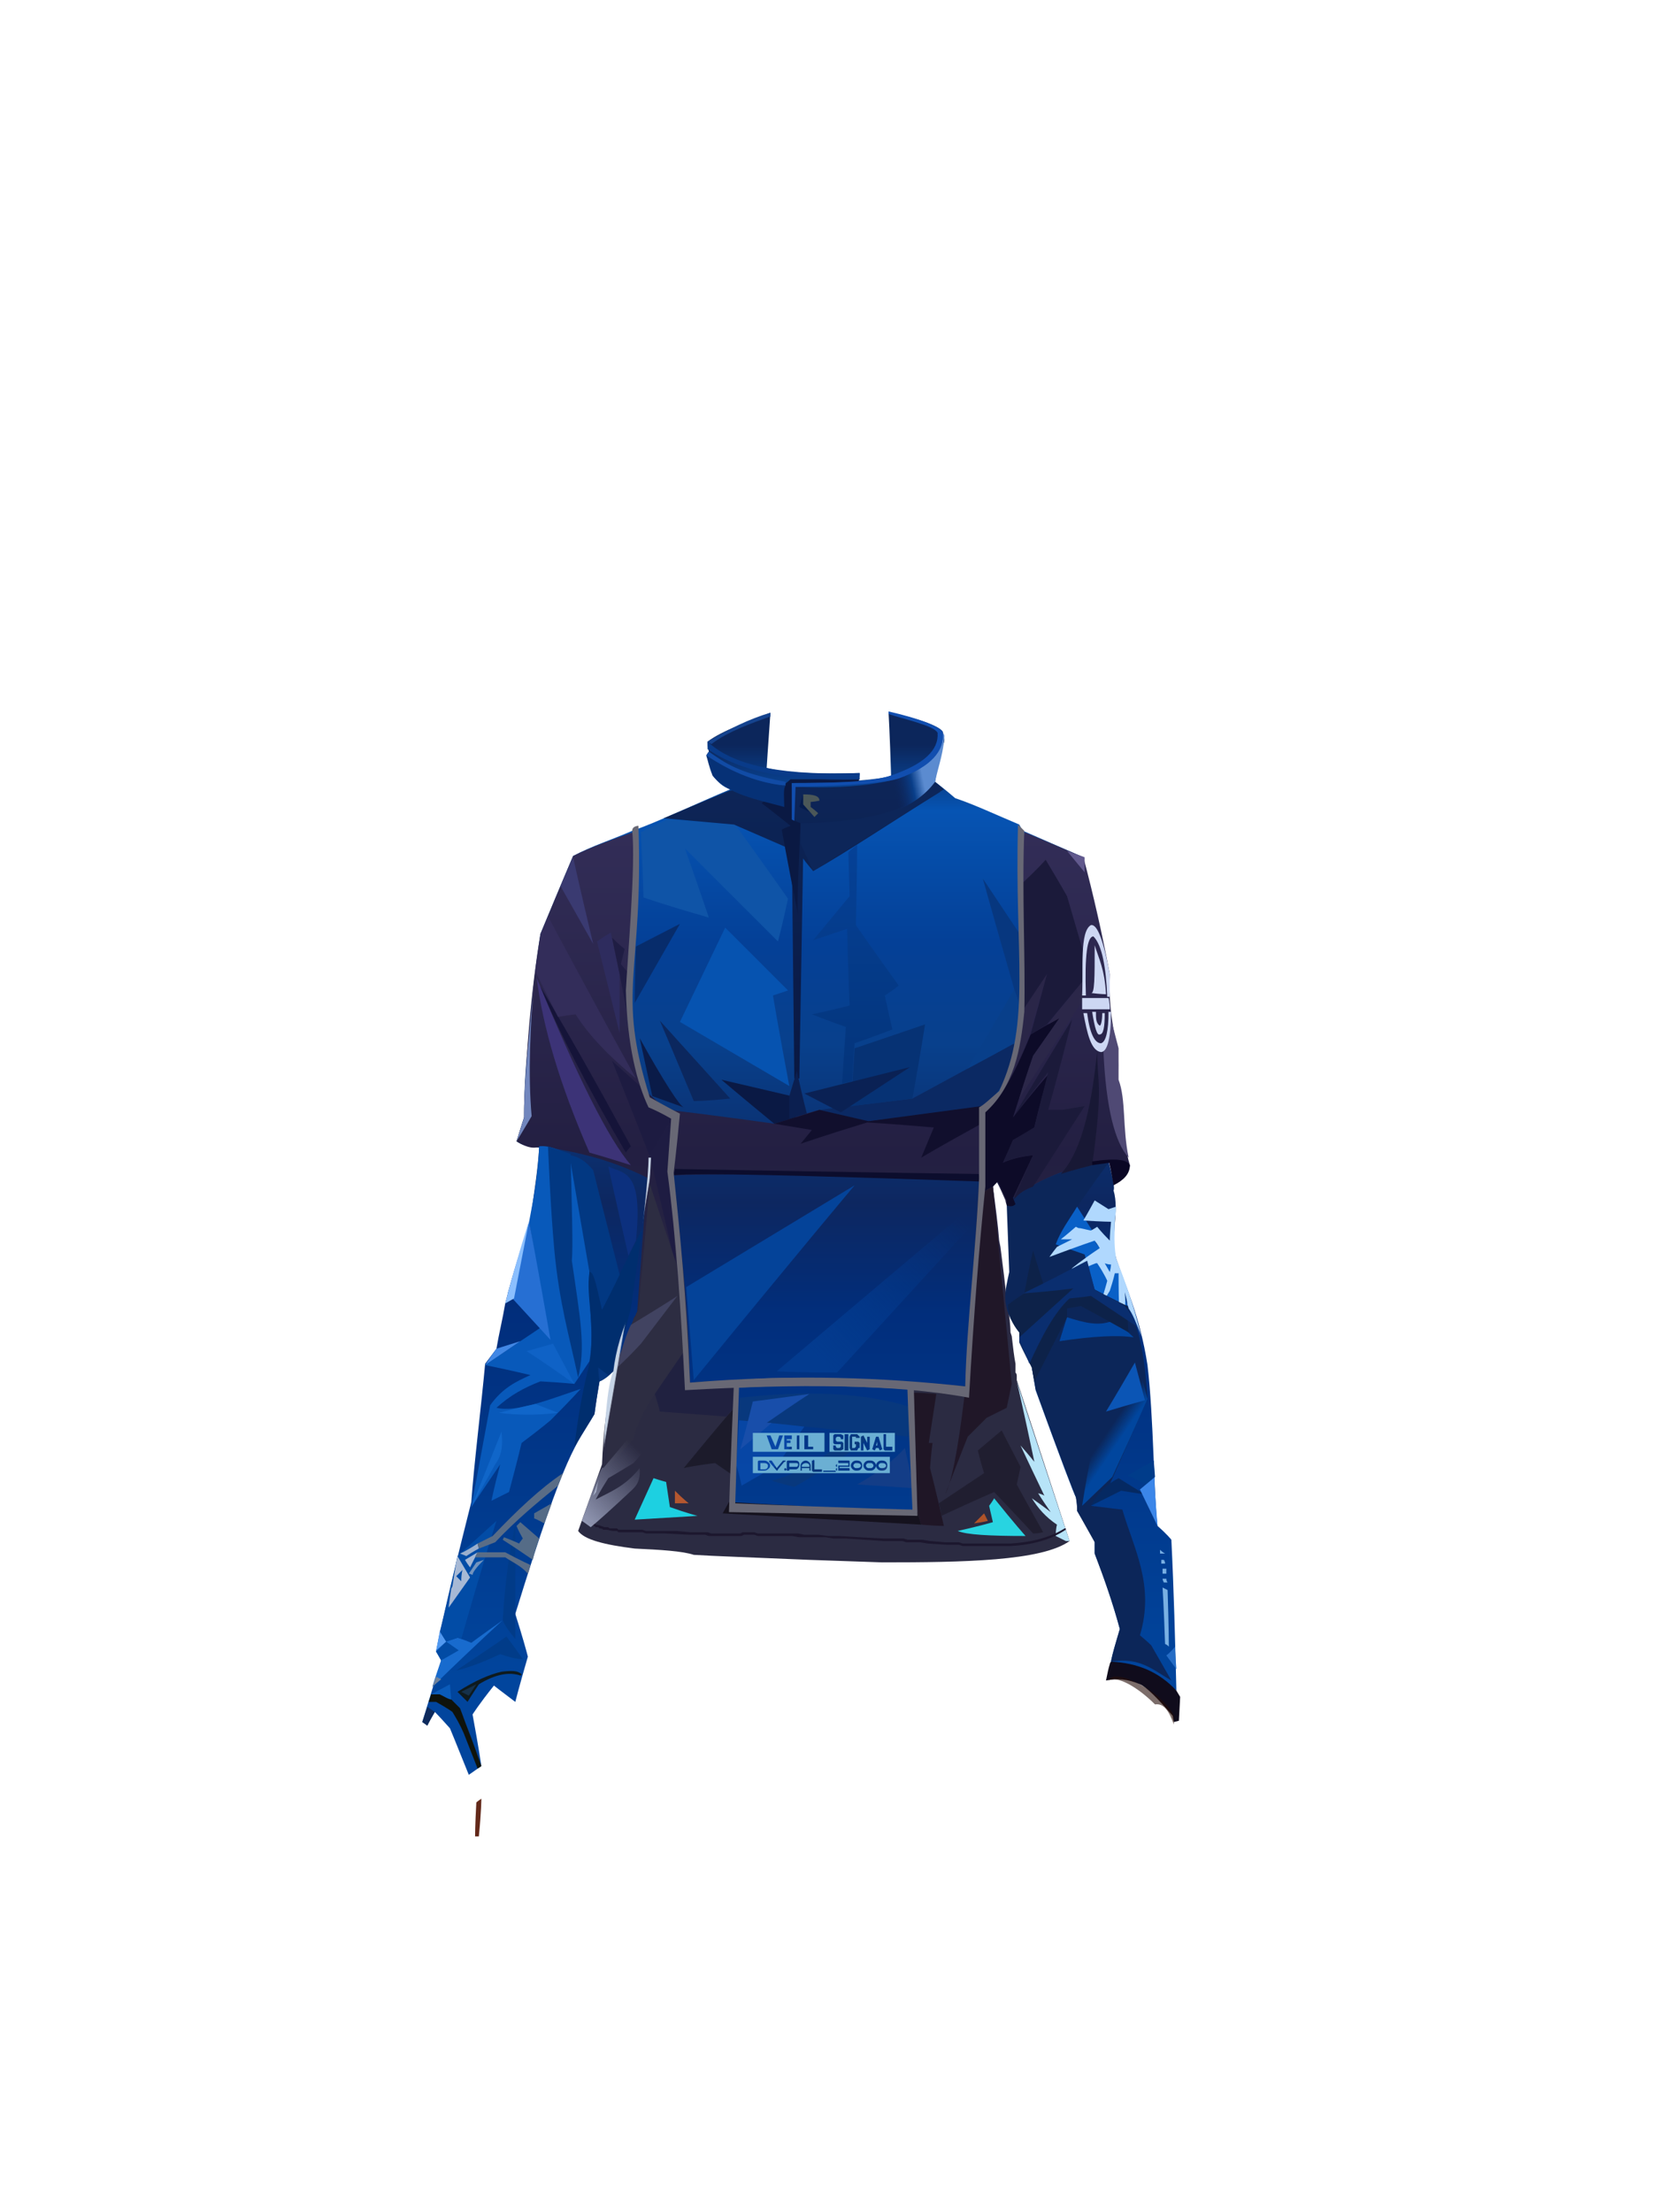 <?xml version="1.0" encoding="UTF-8"?><svg width="1320px" height="1760px" viewBox="0 0 1320 1760" version="1.1" xmlns="http://www.w3.org/2000/svg" xmlns:xlink="http://www.w3.org/1999/xlink"><defs><linearGradient x1="50%" y1="3%" x2="50%" y2="91%" id="id-44167"><stop stop-color="#0C265B" offset="0%"></stop><stop stop-color="#0654B3" offset="7%"></stop><stop stop-color="#044097" offset="21%"></stop><stop stop-color="#08408C" offset="32%"></stop><stop stop-color="#0D2760" offset="49%"></stop><stop stop-color="#012E7C" offset="61%"></stop><stop stop-color="#01459D" offset="100%"></stop></linearGradient><linearGradient x1="50%" y1="0%" x2="50%" y2="73%" id="id-44168"><stop stop-color="#322D57" offset="0%"></stop><stop stop-color="#231F42" offset="61%"></stop><stop stop-color="#2B2B42" offset="100%"></stop></linearGradient><linearGradient x1="103%" y1="14%" x2="15%" y2="83%" id="id-44169"><stop stop-color="#033B8F" offset="0%" stop-opacity="0"></stop><stop stop-color="#033B8F" offset="100%"></stop></linearGradient><linearGradient x1="50%" y1="0%" x2="50%" y2="100%" id="id-44170"><stop stop-color="#054197" offset="0%"></stop><stop stop-color="#04347A" offset="100%"></stop></linearGradient><linearGradient x1="50%" y1="0%" x2="50%" y2="100%" id="id-44171"><stop stop-color="#0D2659" offset="0%"></stop><stop stop-color="#0A1842" offset="100%"></stop></linearGradient><linearGradient x1="46%" y1="51%" x2="53%" y2="63%" id="id-44172"><stop stop-color="#01449A" offset="0%" stop-opacity="0"></stop><stop stop-color="#01469E" offset="100%"></stop></linearGradient><linearGradient x1="63%" y1="52%" x2="16%" y2="65%" id="id-44173"><stop stop-color="#5B8BD0" offset="0%"></stop><stop stop-color="#093E89" offset="39%"></stop><stop stop-color="#0D2761" offset="100%" stop-opacity="0"></stop></linearGradient><linearGradient x1="51%" y1="54%" x2="50%" y2="53%" id="id-44174"><stop stop-color="#E4EBF4" offset="0%" stop-opacity="0"></stop><stop stop-color="#C5D3E5" offset="100%"></stop></linearGradient><linearGradient x1="66%" y1="41%" x2="21%" y2="119%" id="id-44175"><stop stop-color="#9399B7" offset="0%" stop-opacity="0"></stop><stop stop-color="#A2A9C4" offset="100%"></stop></linearGradient></defs><g transform=" translate(336,564)" id="id-44176"><path d=" M 84,754 C 77,778 74,790 74,790 C 62,781 57,777 57,777 C 45,792 40,800 40,800 C 45,827 47,841 47,841 C 40,846 37,848 37,848 C 27,823 22,811 22,811 C 14,802 10,798 10,798 C 6,805 4,808 4,808 C 1,807 0,806 0,806 C 10,773 15,757 15,757 C 13,752 11,750 11,750 C 19,710 29,671 39,631 C 41,602 47,554 50,521 C 56,513 59,509 59,509 C 61,497 64,485 66,473 C 72,449 79,428 86,406 C 89,385 92,366 93,349 C 85,349 79,347 75,344 C 79,331 81,325 81,325 C 81,306 82,287 84,268 C 88,218 91,199 94,179 C 111,138 120,117 120,117 C 135,109 151,104 167,97 C 185,91 221,74 245,64 C 239,62 235,58 231,53 C 228,46 227,40 226,37 C 227,35 228,34 228,34 C 227,30 227,28 227,26 C 239,17 260,10 277,3 C 275,32 274,46 274,47 C 289,51 313,52 348,51 C 348,55 347,57 347,57 C 359,56 368,55 373,53 C 372,20 371,3 371,3 C 384,5 410,12 414,18 C 415,21 416,24 415,27 C 412,35 410,45 408,58 C 412,61 417,65 424,71 C 439,76 456,84 475,92 C 477,96 478,97 478,97 C 510,111 526,118 526,118 C 540,280 546,360 546,360 C 550,375 551,382 550,383 C 555,400 547,419 552,437 C 559,458 571,483 577,522 C 582,564 582,626 585,650 C 593,657 596,661 596,661 C 598,701 599,741 600,781 C 581,766 564,760 547,764 C 548,754 552,743 555,732 C 549,710 542,690 535,672 C 535,666 535,662 535,662 C 526,646 521,638 521,638 C 521,635 521,631 520,627 C 519,626 508,597 488,542 L 485,524 C 480,512 477,503 475,496 C 465,483 464,470 472,446 C 471,429 470,413 469,395 L 465,391 L 457,376 L 454,380 C 472,556 485,646 494,651 C 258,645 140,641 140,641 C 148,564 153,526 153,526 C 149,529 146,532 141,535 C 138,552 137,561 137,561 C 122,587 115,587 74,720 C 80,739 83,750 84,754 Z" fill="url(#id-44167)" id="id-44177"></path><path d=" M 479,98 C 510,111 526,118 526,118 C 534,148 541,179 547,211 C 546,229 548,248 553,270 C 554,281 554,287 553,295 C 560,318 556,340 563,363 C 562,370 556,374 550,378 C 548,366 546,360 546,360 C 519,363 494,372 470,389 C 471,392 471,394 471,394 C 469,395 467,396 465,395 C 464,392 464,391 464,391 C 460,382 458,377 457,376 L 457,376 C 457,376 457,376 457,376 L 457,376 L 457,376 C 455,379 454,380 454,380 C 456,395 458,410 459,423 L 460,428 C 462,444 464,459 465,471 L 466,475 C 467,483 468,490 468,496 L 469,499 C 470,508 471,516 472,521 L 472,523 C 472,524 472,526 472,527 L 472,528 C 473,529 473,530 473,531 L 473,532 C 473,533 473,534 473,534 C 501,619 515,662 515,662 C 493,678 430,679 366,679 L 308,677 C 262,675 231,674 216,673 C 207,670 190,669 169,668 C 145,665 129,661 124,654 L 143,601 C 144,576 147,551 152,527 C 160,507 165,494 168,486 L 168,485 C 169,484 169,483 170,482 L 170,481 C 171,480 171,479 171,479 L 179,373 C 149,358 121,352 94,348 C 87,351 80,347 75,344 L 81,325 C 81,323 81,322 81,320 L 81,316 C 83,272 86,228 94,179 C 111,138 120,117 120,117 C 134,110 151,104 168,98 C 171,181 149,241 180,317 C 246,325 280,330 280,330 C 304,322 316,319 316,319 C 336,324 348,327 352,328 L 352,328 C 353,328 353,328 353,328 L 353,328 C 353,328 354,328 354,328 C 415,321 446,317 446,317 C 466,305 473,275 477,245 L 478,243 C 478,242 478,241 478,240 L 479,238 L 479,238 L 478,236 L 478,236 L 478,233 C 478,231 478,230 478,228 L 478,225 L 478,225 L 478,219 C 477,171 476,125 479,98 Z M 250,539 C 248,604 247,636 247,636 C 343,639 392,640 392,640 L 388,539 C 301,533 255,533 250,539 Z M 399,374 C 328,371 259,369 200,371 C 200,378 201,385 202,392 L 202,395 C 203,400 203,405 204,409 L 204,414 L 204,414 L 205,417 C 205,418 205,418 205,419 L 205,422 C 209,457 212,493 213,536 C 291,530 363,532 432,539 C 434,491 440,433 443,376 L 443,376 L 438,375 C 437,375 436,375 435,375 L 427,375 L 427,375 L 422,375 L 422,375 L 417,374 C 416,374 415,374 414,374 L 409,374 C 407,374 405,374 404,374 Z" fill="url(#id-44168)" id="id-44178"></path><g transform=" translate(0,1)" id="id-44179"><path d=" M 10,797 L 4,793 L 0,805 L 4,808 C 8,800 10,797 10,797 Z" fill="#0E2A5C" id="id-44180"></path><path d=" M 5,789 C 9,789 11,789 11,789 C 20,794 24,797 24,797 C 27,802 30,807 33,814 L 44,842 C 46,841 47,840 47,840 C 40,820 36,810 36,810 C 34,805 32,799 30,794 C 25,789 23,787 23,787 C 19,786 17,784 14,783 L 7,783 C 6,787 5,789 5,789 Z" fill="#0F130C" id="id-44181"></path><path d=" M 8,777 C 45,741 64,724 64,724 C 47,736 39,742 39,742 C 32,739 28,738 28,738 C 22,740 19,741 19,741 L 14,733 L 11,749 L 15,756 C 10,770 8,777 8,777 Z" fill="#186BCE" id="id-44182"></path><path d=" M 15,771 C 10,775 8,777 8,777 L 11,769 L 15,771 Z" fill="#70829B" id="id-44183"></path><path d=" M 15,756 L 29,748 L 19,741 L 11,749 C 14,754 15,756 15,756 Z" fill="#024BA4" id="id-44184"></path><polygon points="19 741 14 733 11 748" fill="#5299F0" id="id-44185"></polygon><path d=" M 36,789 C 31,784 28,781 28,781 C 42,772 54,767 63,765 C 71,764 76,764 79,767 C 79,768 78,768 78,768 C 69,765 58,767 45,775 C 39,784 36,789 36,789 Z" fill="#0E1A1E" id="id-44186"></path><path d=" M 23,787 L 22,775 L 7,783 L 14,783 C 18,785 21,787 23,787 Z" fill="#0A5BBA" id="id-44187"></path><path d=" M 27,764 C 54,746 67,737 67,737 C 76,749 80,755 80,755 C 74,755 68,753 62,751 C 47,758 36,762 27,764 Z" fill="#013C89" id="id-44188"></path><path d=" M 64,724 C 66,691 70,665 74,648 L 74,739 C 70,734 66,729 64,724 Z" fill="#013B88" id="id-44189"></path><path d=" M 31,739 C 49,676 59,645 59,645 L 28,673 C 24,693 19,713 14,733 L 19,741 L 28,738 C 30,738 31,739 31,739 Z" fill="#024CA6" id="id-44190"></path><path d=" M 28,673 L 38,690 L 21,714 C 21,712 22,707 23,699 L 24,697 C 25,691 26,683 28,673 L 28,673 Z M 32,684 C 29,687 27,689 27,689 L 27,689 L 27,689 L 31,693 C 31,687 32,684 32,684 Z" fill="#A7B9D5" id="id-44178"></path><path d=" M 40,688 C 38,687 37,687 37,687 C 41,681 43,678 43,678 L 49,676 C 43,682 40,686 40,688 Z" fill="#7293BE" id="id-44192"></path><path d=" M 38,682 C 35,678 34,676 34,676 L 44,670 C 40,678 38,682 38,682 Z" fill="#A4B6D4" id="id-44193"></path><path d=" M 30,671 C 33,672 35,673 35,673 C 41,669 45,667 45,667 L 44,663 C 35,669 30,671 30,671 Z" fill="#9BAFCD" id="id-44194"></path><path d=" M 44,663 C 52,659 56,657 56,657 C 75,637 94,619 112,607 C 109,614 108,617 108,617 C 92,630 75,644 58,662 L 45,667 C 44,664 44,663 44,663 Z" fill="#5A6D86" id="id-44195"></path><path d=" M 44,670 C 59,670 66,670 66,670 C 79,677 86,680 86,680 C 85,685 84,687 84,687 C 79,681 72,678 66,674 L 42,674 C 43,671 44,670 44,670 Z" fill="#5A6D87" id="id-44196"></path><path d=" M 88,676 C 72,665 64,660 64,660 C 65,658 65,658 65,658 C 73,661 77,663 77,663 C 79,660 80,659 80,659 C 76,652 75,649 75,649 C 77,647 78,646 78,646 L 93,659 C 89,670 88,676 88,676 Z" fill="#556C87" id="id-44197"></path><path d=" M 97,647 C 92,644 89,643 89,643 C 89,640 89,639 89,639 L 103,631 C 99,642 97,647 97,647 Z" fill="#546B87" id="id-44198"></path><path d=" M 55,629 C 65,624 69,622 69,622 C 76,596 79,583 79,583 C 95,571 102,565 102,565 C 118,549 126,540 126,540 C 102,548 75,559 59,555 C 70,545 81,539 94,534 C 112,535 121,536 121,536 C 129,524 133,518 133,518 C 137,495 132,474 133,449 C 132,419 130,389 125,360 C 112,350 101,346 93,347 C 92,369 89,386 85,407 L 99,488 C 66,510 50,521 50,521 C 74,526 86,529 86,529 C 75,534 64,539 54,553 C 44,607 39,634 39,634 L 62,600 C 57,619 55,629 55,629 Z" fill="#0859BA" id="id-44199"></path><path d=" M 102,501 C 91,438 85,407 85,407 C 80,424 74,443 68,464 L 102,501 Z" fill="#266FD3" id="id-44200"></path><path d=" M 66,472 L 73,468 L 85,406 C 75,438 69,460 66,472 Z" fill="#8BBFFE" id="id-44201"></path><path d=" M 59,508 L 78,502 L 50,521 C 56,512 59,508 59,508 Z" fill="#4187E5" id="id-44202"></path><path d=" M 83,510 L 104,504 L 121,536 C 96,518 83,510 83,510 Z" fill="#0F62C6" id="id-44203"></path><path d=" M 61,559 C 80,554 90,552 90,552 L 108,559 C 92,561 76,561 61,559 Z" fill="#1066CA" id="id-44204"></path><path d=" M 63,574 C 47,614 39,634 39,634 L 58,600 C 64,592 64,583 63,574 Z" fill="#1066C9" id="id-44205"></path><path d=" M 100,347 C 112,351 118,353 118,353 C 119,398 120,426 119,438 C 126,486 130,507 124,531 C 117,498 109,472 105,429 C 102,395 101,367 100,347 Z" fill="#023882" id="id-44206"></path><path d=" M 133,447 C 135,439 143,477 143,477 C 164,434 175,413 175,413 L 166,476 L 153,525 C 149,529 146,532 141,534 C 138,552 137,560 137,560 L 121,586 C 124,561 128,539 133,520 C 138,488 130,467 133,447 Z" fill="#002E6E" id="id-44207"></path><path d=" M 141,534 C 140,527 140,523 140,523 L 148,529 C 146,531 144,533 141,534 Z" fill="#06377F" id="id-44208"></path><path d=" M 157,449 C 143,394 136,366 136,366 C 131,360 125,355 117,354 L 133,447 C 137,446 140,465 143,477 C 153,458 157,449 157,449 Z" fill="#023882" id="id-44209"></path><path d=" M 164,434 C 153,386 148,363 148,363 C 160,369 176,365 170,422 C 166,430 164,434 164,434 Z" fill="#0C307E" id="id-44210"></path><path d=" M 216,533 C 301,429 344,378 344,378 L 210,459 C 214,508 216,533 216,533 Z" fill="#044399" id="id-44211"></path><path d=" M 282,526 C 380,443 430,401 430,401 C 435,406 438,409 438,409 L 330,527 C 298,527 282,526 282,526 Z" fill="url(#id-44169)" id="id-44212"></path><path d=" M 228,165 C 193,155 176,149 176,149 C 175,115 174,97 174,97 C 188,90 195,87 195,87 C 231,89 249,91 249,91 C 277,130 291,150 291,150 C 286,173 283,184 283,184 L 209,110 C 222,147 228,165 228,165 Z" fill="#0F54A7" id="id-44213"></path><path d=" M 241,173 C 217,223 205,248 205,248 C 263,282 292,299 292,299 C 283,251 279,227 279,227 L 291,223 C 257,189 241,173 241,173 Z" fill="#0653B0" id="id-44214"></path><path d=" M 169,233 C 193,191 205,170 205,170 L 170,188 C 169,218 169,233 169,233 Z" fill="#072C6B" id="id-44215"></path><path d=" M 311,183 C 329,177 338,174 338,174 C 339,214 340,235 340,235 C 320,240 310,242 310,242 C 328,249 337,252 337,252 C 335,282 334,297 334,297 C 340,296 342,295 342,295 C 343,275 344,265 344,265 C 364,258 374,254 374,254 C 370,236 368,227 368,227 C 376,222 379,219 379,219 C 356,187 345,171 345,171 C 346,129 346,107 346,107 C 341,111 339,113 339,113 L 340,148 C 321,171 311,183 311,183 Z" fill="url(#id-44170)" id="id-44216"></path><path d=" M 280,329 C 252,306 238,294 238,294 C 281,304 302,309 302,309 L 297,324 L 280,329 Z" fill="#0A1944" id="id-44217"></path><path d=" M 216,311 C 198,268 189,247 189,247 L 245,309 C 226,311 216,311 216,311 Z" fill="#0B275E" id="id-44218"></path><path d=" M 296,293 L 294,111 C 264,98 248,91 248,91 L 192,86 C 227,71 245,64 245,64 L 297,61 C 349,63 383,57 400,44 C 408,58 412,65 412,65 C 375,88 336,114 311,128 C 305,121 303,118 303,118 L 300,293 C 297,293 296,293 296,293 Z" fill="url(#id-44171)" id="id-44219"></path><path d=" M 208,316 C 191,310 183,307 183,307 L 173,261 C 193,297 205,315 208,316 Z" fill="#0A1B48" id="id-44220"></path><path d=" M 316,318 L 390,309 L 471,265 C 469,287 461,304 446,316 L 354,327 C 328,321 316,318 316,318 Z" fill="#0B2963" id="id-44221"></path><path d=" M 390,309 C 397,270 400,250 400,250 C 362,263 344,269 344,269 L 341,315 C 374,311 390,309 390,309 Z" fill="#063274" id="id-44222"></path><path d=" M 434,285 C 459,243 471,222 471,222 L 476,237 L 471,265 C 446,279 434,285 434,285 Z" fill="#083F8A" id="id-44223"></path><path d=" M 304,305 C 323,315 333,320 333,320 L 388,284 C 332,298 304,305 304,305 Z" fill="#0A2154" id="id-44224"></path><path d=" M 471,222 C 454,163 446,134 446,134 L 476,179 L 476,237 C 473,227 471,222 471,222 Z" fill="#07377F" id="id-44225"></path><path d=" M 292,307 C 296,294 298,287 298,287 C 303,310 306,321 306,321 L 292,325 C 292,313 292,307 292,307 Z" fill="#0B1F50" id="id-44226"></path><path d=" M 299,163 C 290,118 286,95 286,95 C 290,93 293,92 293,92 C 278,80 270,74 270,74 C 285,62 293,55 293,55 C 329,55 348,55 348,55 C 347,56 347,57 347,57 C 312,58 294,58 294,58 C 294,78 294,87 294,87 L 301,90 C 299,133 298,157 299,163 Z" fill="#0A1943" id="id-44227"></path><path d=" M 288,77 C 266,71 243,67 231,52 C 228,41 226,36 226,36 C 247,50 268,58 289,60 C 287,63 288,70 288,77 Z" fill="#063176" id="id-44228"></path><path d=" M 289,60 L 289,57 C 251,50 241,42 228,33 L 226,36 C 247,50 268,58 289,60 Z" fill="#114BA5" id="id-44229"></path><path d=" M 227,25 C 249,46 292,52 348,50 C 348,53 348,55 348,55 C 283,57 249,46 227,31 L 227,25 Z" fill="#093B89" id="id-44230"></path><path d=" M 230,27 L 227,25 C 244,15 260,7 277,2 L 277,5 C 263,10 243,17 230,27 Z" fill="#15438E" id="id-44231"></path><path d=" M 301,90 C 346,89 389,83 408,57 L 415,63 C 346,106 311,128 311,128 L 301,106 L 301,90 Z" fill="#0D2659" id="id-44232"></path><path d=" M 315,82 C 313,84 312,85 312,85 C 306,78 303,75 303,75 C 303,70 303,67 303,67 C 311,67 316,68 316,72 C 311,73 309,73 309,73 L 309,77 C 313,80 315,82 315,82 Z" fill="#4B5758" id="id-44233"></path><path d=" M 303,67 C 301,74 300,77 300,77 L 308,81 L 303,75 C 303,70 303,67 303,67 Z" fill="#051B4B" id="id-44234"></path><path d=" M 546,360 C 522,393 507,415 504,425 C 520,430 527,433 527,433 C 532,452 535,461 535,461 C 552,470 561,474 561,474 C 567,488 574,499 577,548 C 557,593 547,616 547,616 C 537,627 532,633 532,633 C 548,635 557,636 557,636 C 566,667 583,696 571,736 C 577,741 580,744 580,744 C 591,763 596,772 596,772 C 582,764 571,753 548,757 C 549,751 552,741 555,731 C 550,712 543,692 535,671 L 535,662 L 521,637 C 521,634 521,632 520,626 C 498,569 488,540 488,540 C 486,529 485,523 485,523 C 478,510 475,503 475,503 C 475,498 475,495 475,495 C 459,474 464,462 467,447 L 465,393 L 470,389 C 491,372 517,363 546,360 Z" fill="#0C2659" id="id-44235"></path><path d=" M 521,395 C 515,405 508,414 504,425 L 527,433 L 535,461 C 552,470 561,474 561,474 C 555,454 553,444 553,444 C 542,431 536,424 536,424 L 535,417 L 521,395 Z" fill="#0960C7" id="id-44236"></path><path d=" M 535,390 C 535,390 538,392 546,397 L 546,397 L 552,395 C 552,395 552,399 551,406 C 551,416 550,423 552,436 C 559,454 566,473 572,498 C 568,487 565,480 562,476 C 562,476 562,475 561,473 L 561,473 C 561,471 560,467 559,463 C 560,473 559,482 555,489 L 555,489 L 555,489 C 555,489 554,475 554,448 C 554,448 553,448 551,448 C 551,448 550,453 547,462 C 547,462 544,467 538,476 C 538,476 541,469 545,454 C 545,454 543,449 537,440 L 537,440 L 537,440 C 537,440 537,440 537,440 L 537,440 C 537,440 536,440 536,440 L 536,440 C 533,441 527,444 516,448 C 516,448 516,447 517,444 C 517,444 524,438 539,428 C 539,428 538,426 535,422 C 535,422 523,426 499,435 C 499,435 501,432 505,427 C 505,427 509,425 517,421 L 517,421 L 517,421 C 517,421 517,421 517,421 L 517,421 C 516,421 513,421 508,421 C 508,421 512,418 520,411 C 520,411 520,411 522,412 L 522,412 C 524,412 527,413 532,414 C 532,414 534,413 537,411 C 537,411 540,415 547,422 L 547,422 L 547,422 C 547,422 547,417 548,407 C 548,407 541,407 526,406 C 526,406 529,401 535,390 Z M 543,440 L 547,447 C 548,443 548,441 548,441 L 548,441 L 548,441 C 545,441 543,440 543,440 Z" fill="#B0D8FE" id="id-44178"></path><path d=" M 507,502 C 511,489 513,483 513,483 C 526,487 539,491 551,485 L 566,499 C 554,497 534,498 507,502 Z" fill="#0246A1" id="id-44238"></path><path d=" M 532,633 C 548,625 556,621 556,621 C 569,623 575,624 575,624 L 554,611 C 546,615 538,622 532,633 Z" fill="#052962" id="id-44239"></path><path d=" M 576,616 C 566,611 561,609 561,609 C 575,601 582,597 582,597 L 583,610 C 578,614 576,616 576,616 Z" fill="#003C8A" id="id-44240"></path><path d=" M 583,610 L 571,620 L 585,649 C 583,624 582,611 583,610 Z" fill="#3B86E9" id="id-44241"></path><path d=" M 594,745 C 592,743 591,743 591,743 C 590,713 589,698 589,698 L 593,700 C 594,730 594,745 594,745 Z" fill="#79B0E3" id="id-44242"></path><path d=" M 602,804 L 603,785 L 600,780 C 586,765 569,758 548,757 C 547,758 547,759 547,759 C 546,762 545,767 544,772 C 553,770 562,771 571,775 C 576,777 585,786 597,800 L 598,805 L 602,804 Z" fill="#100C1C" id="id-44243"></path><path d=" M 598,807 C 598,802 598,800 598,800 C 588,780 550,761 546,772 C 552,768 568,776 583,791 C 590,790 594,796 598,807 Z" fill="#260D07" opacity="0.599" id="id-44244"></path><path d=" M 587,668 C 589,670 591,671 591,671 L 587,671 C 587,669 587,668 587,668 Z" fill="#78AFE3" id="id-44245"></path><path d=" M 588,679 C 590,679 591,679 591,679 C 591,677 590,676 590,676 L 588,676 C 588,678 588,679 588,679 Z" fill="#78AFE3" id="id-44246"></path><path d=" M 592,687 C 590,687 589,687 589,687 C 589,684 589,683 589,683 L 592,683 C 592,685 592,687 592,687 Z" fill="#78AFE3" id="id-44247"></path><path d=" M 593,694 C 591,694 590,694 590,694 C 589,692 589,691 589,691 L 592,691 C 592,693 593,694 593,694 Z" fill="#78AFE3" id="id-44248"></path><path d=" M 599,745 C 595,750 592,752 592,752 L 600,763 C 599,751 599,745 599,745 Z" fill="#256CC5" id="id-44249"></path><path d=" M 525,633 L 549,610 C 568,569 577,548 577,548 L 565,501 C 549,519 536,563 525,633 Z" fill="url(#id-44172)" id="id-44250"></path><path d=" M 544,558 C 564,552 575,549 575,549 L 567,519 C 552,545 544,558 544,558 Z" fill="#0B55B5" id="id-44251"></path><path d=" M 466,473 C 474,467 479,464 479,464 C 483,442 486,430 486,430 C 492,450 495,459 495,459 L 523,457 L 535,461 C 552,470 561,474 561,474 C 561,488 562,495 562,495 C 537,481 524,474 524,474 L 513,476 C 513,481 513,483 513,483 L 487,534 L 485,523 L 475,502 L 475,495 C 469,488 466,480 466,473 Z" fill="#0D2249" id="id-44252"></path><path d=" M 478,464 C 505,462 518,460 518,460 L 475,499 C 475,501 475,502 475,502 C 481,514 483,520 483,520 C 493,498 503,479 515,468 C 526,467 532,466 532,466 L 568,490 C 566,484 563,479 559,474 C 553,470 544,466 535,461 L 529,438 C 495,456 478,464 478,464 Z" fill="#0A2E6F" id="id-44253"></path><path d=" M 346,616 C 362,607 375,597 384,587 L 391,619 C 361,617 346,616 346,616 Z" fill="#133D87" id="id-44254"></path><path d=" M 415,25 C 416,18 415,20 414,18 C 416,36 396,51 367,57 L 371,82 C 387,77 400,68 408,57 C 410,47 414,36 415,25 Z" fill="url(#id-44173)" id="id-44255"></path><path d=" M 294,58 C 330,58 358,57 373,52 C 399,43 411,32 410,18 C 407,12 382,7 371,3 L 371,1 C 397,7 411,13 414,17 C 416,33 404,45 380,54 C 369,58 342,60 297,61 L 296,88 L 294,87 L 294,58 Z" fill="#114EAF" id="id-44256"></path><path d=" M 278,613 C 308,605 325,589 346,574 C 283,568 252,565 252,565 C 252,553 253,547 253,547 C 306,541 351,543 387,554 C 387,570 387,578 387,578 C 369,576 360,575 360,575 C 347,586 331,598 296,618 C 284,615 278,613 278,613 Z" fill="#08387D" id="id-44257"></path><path d=" M 254,617 C 273,606 282,601 282,601 L 304,570 C 269,566 252,565 252,565 L 250,601 C 253,611 254,617 254,617 Z" fill="#0C4FB5" opacity="0.645" id="id-44258"></path><path d=" M 483,257 L 497,210 C 485,228 479,237 479,237 C 477,252 473,271 466,294 C 473,282 479,270 483,257 Z" fill="#2A2648" id="id-44259"></path><path d=" M 253,588 C 270,574 278,567 278,567 C 275,567 274,567 274,567 C 297,551 308,544 308,544 L 263,550 C 257,575 253,588 253,588 Z" fill="#184EAA" id="id-44260"></path><path d=" M 244,630 L 239,639 L 397,648 L 394,638 C 294,633 244,630 244,630 Z" fill="#15121E" id="id-44261"></path><path d=" M 47,866 C 44,868 43,869 43,869 C 42,887 42,896 42,896 L 45,896 C 47,876 47,866 47,866 Z" fill="#63291A" id="id-44262"></path><path d=" M 31,781 C 35,783 37,784 37,784 L 43,775 C 35,779 31,781 31,781 Z" fill="#15314B" id="id-44263"></path></g><g transform=" translate(75,113)" id="id-44264"><path d=" M 125,258 C 126,254 126,253 126,253 C 288,256 368,257 368,257 L 369,263 C 224,258 143,256 125,258 Z" fill="#0C0D2D" id="id-44265"></path><path d=" M 368,218 C 337,235 322,244 322,244 L 332,220 C 297,217 279,216 279,216 C 243,227 226,233 226,233 L 235,222 L 205,217 C 229,210 241,206 241,206 C 267,212 280,215 280,215 L 370,203 C 369,213 368,218 368,218 Z" fill="#110F2D" id="id-44266"></path><path d=" M 106,243 C 118,222 125,211 125,211 L 76,167 C 96,217 106,243 106,243 Z" fill="#1D1B41" id="id-44267"></path><path d=" M 91,250 C 69,243 58,240 58,240 C 34,185 21,140 16,101 C 48,179 73,229 91,250 Z" fill="#3C3377" id="id-44268"></path><path d=" M 87,240 C 57,189 34,145 19,108 C 40,143 61,180 91,235 C 88,238 87,240 87,240 Z" fill="#151439" id="id-44269"></path><path d=" M 0,231 C 8,218 12,211 12,211 C 9,177 11,139 14,102 C 11,140 6,179 6,212 C 2,225 0,231 0,231 Z" fill="#7186BD" id="id-44270"></path><path d=" M 95,181 C 73,163 57,146 47,130 C 38,131 33,132 33,132 L 15,96 C 18,77 19,67 19,67 L 25,52 C 71,138 95,181 95,181 Z" fill="#332D5A" id="id-44271"></path><path d=" M 61,74 C 50,28 45,5 45,5 L 35,28 L 61,74 Z" fill="#3A3A71" id="id-44272"></path><path d=" M 82,145 C 70,96 64,72 64,72 C 71,67 75,65 75,65 L 82,98 C 82,129 82,145 82,145 Z" fill="#2E2C5E" id="id-44273"></path><path d=" M 76,69 C 82,75 86,78 86,78 C 84,86 83,90 83,90 L 88,96 C 90,124 86,145 99,187 L 82,98 C 78,79 76,69 76,69 Z" fill="#1F1D43" id="id-44274"></path><path d=" M 127,332 L 106,242 L 125,211 C 122,234 123,274 127,332 Z" fill="#1E1C42" id="id-44275"></path><path d=" M 395,276 L 397,281 C 395,283 393,283 390,282 L 390,278 L 383,263 C 380,266 379,267 379,267 C 373,270 370,272 370,272 C 371,230 371,208 371,208 C 382,203 395,181 409,146 C 424,137 432,133 432,133 C 418,153 411,163 411,163 C 400,196 395,212 395,212 C 413,189 423,178 423,178 C 415,206 412,220 412,220 C 401,227 395,230 395,230 C 390,242 387,248 387,248 C 396,244 404,243 411,242 L 395,276 Z" fill="#0D0B28" id="id-44276"></path><path d=" M 433,257 C 448,241 457,209 462,159 C 462,186 467,185 458,250 C 442,254 433,257 433,257 Z" fill="#181835" id="id-44277"></path><path d=" M 395,212 C 426,160 442,134 442,134 C 430,182 423,206 423,206 C 431,206 434,206 434,206 C 446,204 452,203 452,203 L 411,267 C 406,269 401,271 395,278 L 411,242 C 400,243 393,245 387,248 L 395,230 L 412,220 L 423,176 C 404,200 395,212 395,212 Z" fill="#1B1A3A" id="id-44278"></path><path d=" M 400,197 C 434,144 451,118 451,118 C 451,108 451,103 451,103 L 423,138 L 432,133 L 411,163 C 403,186 400,197 400,197 Z" fill="#2B2749" id="id-44279"></path><path d=" M 402,26 C 415,14 421,7 421,7 C 433,27 438,36 438,36 L 452,84 L 451,103 L 422,138 L 409,146 L 422,98 L 404,125 C 403,59 402,26 402,26 Z" fill="#1B1A3A" id="id-44280"></path><path d=" M 452,17 L 438,0 L 452,5 C 452,13 452,17 452,17 Z" fill="#61598D" id="id-44281"></path><path d=" M 472,248 L 475,266 C 483,262 488,257 488,250 C 486,246 479,244 458,247 L 458,250 L 472,248 Z" fill="#0A0724" id="id-44282"></path><path d=" M 487,244 C 476,232 469,204 467,160 L 473,134 L 479,157 C 479,166 479,175 479,182 C 485,198 482,220 487,244 Z" fill="#4F4974" id="id-44283"></path><path d=" M 341,512 C 353,481 359,466 359,466 C 369,456 374,451 374,451 L 390,443 L 394,424 L 379,267 L 370,272 C 361,413 351,493 341,512 Z" fill="#201728" id="id-44284"></path><path d=" M 340,537 C 333,506 329,491 329,491 C 330,477 331,471 331,471 C 329,471 328,471 328,471 C 332,445 334,432 334,432 C 324,431 318,431 316,431 C 318,495 319,526 319,526 L 322,536 C 334,537 340,537 340,537 Z" fill="#1F1626" id="id-44285"></path><path d=" M 133,491 C 160,458 174,442 174,442 L 171,496 L 158,487 C 141,489 133,491 133,491 Z" fill="#1C1B2B" id="id-44286"></path><path d=" M 71,492 C 86,476 93,468 93,468 C 98,444 119,421 134,397 C 129,351 127,328 127,328 L 106,265 L 97,365 C 82,393 73,435 71,492 Z" fill="#2D2D42" id="id-44287"></path><path d=" M 114,446 L 167,450 C 171,445 174,442 174,442 C 174,432 173,427 173,427 L 136,428 C 134,408 134,397 134,397 L 110,432 C 113,441 114,446 114,446 Z" fill="#202140" id="id-44288"></path><path d=" M 144,529 C 111,531 94,532 94,532 C 104,510 109,499 109,499 C 115,501 119,502 119,502 L 122,522 C 136,527 144,529 144,529 Z" fill="#1DD0E1" id="id-44289"></path><path d=" M 137,519 C 130,519 126,519 126,519 L 126,509 C 133,516 137,519 137,519 Z" fill="#B5572F" id="id-44290"></path><path d=" M 338,529 C 366,516 380,510 380,510 C 401,532 411,543 411,543 C 416,543 419,542 419,542 C 405,517 398,504 398,504 C 400,495 401,490 401,490 C 391,471 386,461 386,461 C 373,472 367,477 367,477 C 370,489 372,495 372,495 L 336,519 C 338,526 338,529 338,529 Z" fill="#201E30" id="id-44291"></path><path d=" M 375,533 C 373,529 372,527 372,527 L 364,535 C 371,534 375,533 375,533 Z" fill="#AF5329" id="id-44292"></path><path d=" M 380,515 C 396,535 405,545 405,545 C 376,545 358,544 351,541 C 369,537 379,534 379,534 L 376,521 C 379,517 380,515 380,515 Z" fill="#28D4E1" id="id-44293"></path><path d=" M 440,549 C 438,549 437,549 437,549 C 431,546 429,545 429,545 C 429,539 430,536 430,536 C 421,530 415,523 410,515 C 420,522 425,526 425,526 C 418,516 415,511 415,511 C 419,512 420,513 420,513 C 407,486 401,473 401,473 C 408,481 412,486 412,486 C 403,443 398,422 398,422 C 407,450 434,531 440,549 Z" fill="#B7E4F8" id="id-44294"></path><path d=" M 54,530 C 56,532 59,534 62,535 L 63,536 C 65,536 67,537 70,538 L 71,538 C 71,538 71,538 71,538 L 72,538 C 73,538 73,538 74,539 L 75,539 L 76,539 C 76,539 77,539 77,539 L 78,539 C 78,539 78,539 78,539 L 80,539 L 81,540 C 81,540 82,540 82,540 L 83,540 L 85,540 C 85,540 85,540 85,540 L 86,540 L 88,540 C 88,540 88,540 88,540 L 90,540 L 91,540 L 93,540 L 94,540 L 95,540 L 98,540 L 100,540 L 103,541 L 106,541 L 109,541 L 114,541 L 127,541 L 138,542 L 144,542 L 148,542 L 152,542 L 155,543 L 157,543 L 160,543 L 162,543 L 164,543 L 166,543 L 168,543 L 170,543 L 172,543 L 174,543 L 175,543 L 176,543 C 176,543 177,543 177,543 L 178,543 L 180,542 L 181,542 L 183,542 L 184,542 L 186,542 L 189,542 L 192,543 L 195,543 L 198,543 L 202,543 L 205,543 L 209,543 L 213,543 L 218,543 L 224,543 L 229,544 L 236,544 L 240,544 L 248,545 L 256,545 L 273,546 L 292,547 L 295,547 L 297,547 L 298,547 L 300,547 L 302,547 L 304,547 L 306,547 L 308,547 L 311,548 L 313,548 L 318,548 L 323,548 L 329,549 L 341,550 L 345,550 L 349,550 L 352,550 L 355,551 L 358,551 L 361,551 L 363,551 L 365,551 L 367,551 L 369,551 L 371,551 L 373,551 L 374,551 L 375,551 L 377,551 L 379,551 L 380,551 L 382,551 L 383,551 L 385,551 L 386,551 L 388,551 L 389,551 L 390,551 L 391,551 L 392,551 C 392,551 393,551 393,551 C 410,550 425,546 436,539 L 437,539 L 437,539 L 437,540 L 437,540 C 425,548 411,552 393,553 L 392,553 L 390,553 L 389,553 L 388,553 L 386,553 L 385,553 L 384,553 L 383,553 L 382,553 L 380,553 L 379,553 L 378,553 L 377,553 L 375,553 L 373,553 L 372,553 L 371,553 L 369,553 L 367,553 L 366,553 L 363,553 L 360,553 L 358,553 L 355,553 L 352,552 L 349,552 L 346,552 L 342,552 L 327,551 L 321,550 L 317,550 L 313,550 L 310,550 L 307,549 L 304,549 L 303,549 L 300,549 L 299,549 L 297,549 L 295,549 L 295,549 C 294,549 293,549 292,549 L 262,547 L 252,547 L 246,546 L 238,546 L 230,546 L 225,546 L 219,545 L 214,545 L 209,545 L 204,545 L 201,545 L 199,545 L 195,545 L 192,545 L 189,544 L 186,544 L 184,544 L 182,544 L 181,544 L 179,545 L 177,545 L 176,545 L 174,545 C 174,545 174,545 174,545 C 172,545 170,545 167,545 L 165,545 L 162,545 L 159,545 L 157,545 L 153,545 L 150,544 L 147,544 L 142,544 L 137,544 L 118,543 L 111,543 L 106,543 L 103,543 L 100,542 L 98,542 L 96,542 L 94,542 L 93,542 L 92,542 L 90,542 L 89,542 C 89,542 89,542 88,542 L 87,542 C 87,542 87,542 86,542 L 85,542 C 85,542 85,542 84,542 L 83,542 L 82,542 C 82,542 81,542 81,542 L 80,541 C 79,541 79,541 78,541 L 77,541 C 75,541 73,540 71,540 L 70,540 L 69,540 C 68,539 67,539 66,539 L 66,539 L 65,538 C 64,538 64,538 63,538 L 62,537 C 59,536 56,534 54,532 L 53,532 L 54,531 C 54,531 54,531 54,531 L 53,531 L 54,530 Z" fill="#1C172E" id="id-44178" fill-rule="nonzero"></path><path d=" M 80,411 C 84,394 88,383 91,377 C 116,362 128,354 128,354 L 99,392 C 87,405 80,411 80,411 Z" fill="#414361" id="id-44296"></path><path d=" M 77,414 C 79,397 84,381 91,365 C 101,299 105,258 105,244 C 106,244 107,244 107,244 C 105,284 102,323 96,366 C 89,382 85,397 81,411 C 85,399 91,391 99,388 C 99,392 99,394 99,394 C 95,397 90,401 85,409 C 81,421 78,433 76,445 C 73,477 71,493 71,493 C 79,487 84,484 84,484 C 68,504 61,513 61,513 L 69,489 C 70,448 73,423 77,414 Z" fill="url(#id-44174)" id="id-44297"></path></g><path d=" M 248,535 C 270,531 318,531 391,537 L 391,537 L 394,642 C 394,642 344,641 244,639 C 244,639 245,604 248,535 Z M 252,540 C 250,601 249,632 249,632 C 343,636 390,637 390,637 C 387,573 386,541 386,541 C 343,539 299,537 252,540 Z" fill="#686875" id="id-44178"></path><g transform=" translate(525,172)" fill="#CDD7F3" id="id-44299"><path d=" M 23,69 C 22,69 21,69 21,69 C 21,84 19,93 15,94 C 10,94 6,86 4,70 C 2,70 1,70 1,70 C 4,86 7,100 15,101 C 20,101 23,90 23,69 Z" id="id-44300"></path><path d=" M 3,56 C 1,56 0,56 0,56 C 1,35 -2,5 7,0 C 12,-1 17,12 22,39 C 22,51 22,57 22,57 C 21,57 20,57 20,57 C 19,34 16,16 9,9 C 4,9 2,24 3,56 Z" id="id-44301"></path><path d=" M 7,54 C 15,55 19,55 19,55 C 18,35 13,26 10,16 C 10,42 10,55 7,54 Z" id="id-44302"></path><path d=" M 0,67 C 15,67 22,67 22,67 C 22,61 21,58 21,58 L 0,58 C 0,64 0,67 0,67 Z" id="id-44303"></path><path d=" M 14,87 C 17,87 18,81 18,70 C 17,70 16,70 16,70 C 16,76 15,80 14,80 C 11,78 11,74 11,69 L 8,69 C 10,82 12,88 14,87 Z" id="id-44304"></path></g><path d=" M 167,97 C 167,93 172,93 172,93 C 176,212 154,223 181,309 C 197,318 205,322 205,322 C 202,354 200,369 200,369 C 205,417 210,466 213,536 C 297,529 368,532 432,539 C 433,490 441,427 443,374 C 443,336 443,317 443,317 C 447,315 452,310 459,304 C 485,249 471,195 474,92 C 477,95 479,97 479,97 C 477,146 480,199 479,241 C 476,271 471,300 448,321 C 448,360 448,380 448,380 C 443,429 439,479 435,548 C 376,537 298,537 209,542 C 206,481 202,421 195,368 C 197,340 198,326 198,326 C 191,322 185,319 180,317 C 171,298 163,268 162,224 C 163,202 170,123 167,97 Z" fill="#686875" id="id-44305"></path><path d=" M 134,651 C 130,648 127,646 127,646 C 138,615 143,601 144,604 C 161,584 169,574 169,574 C 180,553 185,542 185,542 C 189,559 191,576 168,600 C 155,608 148,612 148,612 C 141,623 138,629 138,629 C 149,623 161,619 173,604 C 174,617 168,620 163,625 C 149,638 139,647 134,651 Z" fill="url(#id-44175)" id="id-44306"></path><path d=" M 320,576 L 320,591 L 263,591 L 263,576 L 320,576 Z M 277,578 L 274,578 L 278,589 L 283,589 L 287,578 L 284,578 L 281,587 L 277,578 Z M 294,578 L 288,578 L 288,589 L 294,589 L 294,587 L 290,587 L 290,584 L 293,584 L 293,582 L 290,582 L 290,581 L 294,581 L 294,578 Z M 307,578 L 304,578 L 304,589 L 311,589 L 311,587 L 307,587 L 307,578 Z M 300,578 L 298,578 L 298,589 L 300,589 L 300,578 Z" fill="#6BAFD3" id="id-44178" fill-rule="nonzero"></path><path d=" M 324,576 L 324,591 L 376,591 L 376,576 L 324,576 Z M 335,581 L 333,581 L 333,580 L 332,579 L 330,579 L 329,580 L 329,582 L 330,583 L 333,583 L 334,583 L 335,584 L 335,585 L 335,588 L 335,589 L 333,590 L 333,590 L 329,590 L 328,590 L 327,589 L 327,588 L 327,586 L 329,586 L 329,587 L 330,588 L 332,588 L 333,587 L 333,585 L 332,585 L 329,585 L 328,585 L 327,584 L 327,583 L 327,579 L 327,578 L 328,577 L 329,577 L 333,577 L 333,577 L 335,578 L 335,579 L 335,581 Z M 339,590 L 336,590 L 336,577 L 339,577 L 339,590 Z M 348,580 L 345,580 L 345,580 L 345,579 L 342,579 L 342,580 L 342,587 L 342,588 L 344,588 L 345,587 L 345,585 L 344,585 L 344,583 L 347,583 L 348,584 L 348,588 L 347,588 L 346,590 L 345,590 L 342,590 L 341,590 L 340,588 L 340,587 L 340,579 L 340,579 L 341,577 L 342,577 L 345,577 L 346,577 L 347,578 L 348,579 L 348,580 Z M 356,589 L 354,590 L 351,584 L 351,590 L 349,590 L 349,579 L 351,578 L 354,584 L 354,579 L 356,579 L 356,589 Z M 364,590 L 363,588 L 361,588 L 360,590 L 358,589 L 361,579 L 363,579 L 366,589 L 364,590 Z M 374,590 L 368,590 L 367,589 L 367,577 L 369,577 L 369,587 L 374,587 L 374,590 Z" fill="#6BAFD3" id="id-44308" fill-rule="nonzero"></path><path d=" M 263,595 L 263,608 L 372,608 L 372,595 L 263,595 Z M 272,606 L 268,606 C 267,606 267,606 267,605 L 267,599 C 267,599 267,598 268,598 L 272,598 C 274,598 275,599 276,600 C 277,601 277,603 276,604 C 275,605 274,606 272,606 L 272,606 Z M 282,606 C 282,606 282,606 282,606 L 276,599 C 276,599 276,599 276,598 C 276,598 277,598 277,598 C 277,598 278,598 278,598 L 282,604 L 287,598 C 287,598 288,598 288,598 C 288,598 288,598 289,598 C 289,599 289,599 288,599 L 283,605 C 283,606 282,606 282,606 L 282,606 Z M 289,606 C 288,606 288,605 288,605 C 288,605 288,604 289,604 C 289,604 290,605 290,605 C 290,605 290,605 289,606 C 289,606 289,606 289,606 L 289,606 Z M 297,605 L 292,605 L 292,606 C 292,606 291,606 291,606 C 291,606 290,606 290,606 L 290,599 C 290,598 291,598 291,598 L 297,598 C 299,598 300,599 300,601 C 300,603 299,605 297,605 L 297,605 Z M 309,606 C 309,606 309,606 309,606 C 308,606 308,606 308,606 L 308,604 L 302,604 L 302,606 C 302,606 302,606 301,606 C 301,606 301,606 301,606 L 301,602 C 301,600 303,598 305,598 C 307,598 309,600 309,602 L 309,606 Z M 318,607 L 311,607 C 311,607 310,606 310,606 L 310,598 C 310,598 310,598 311,598 C 311,597 311,597 312,598 C 312,598 312,598 312,598 L 312,605 L 318,605 C 318,605 318,605 318,606 C 318,606 318,607 318,607 L 318,607 Z M 328,607 L 319,607 C 319,607 319,607 319,607 C 319,606 319,606 319,606 L 328,606 C 329,606 329,606 329,607 C 329,607 329,607 328,607 Z M 330,606 C 329,606 329,605 329,605 C 329,605 329,604 330,604 C 330,604 330,605 330,605 C 330,605 330,606 330,606 L 330,606 Z M 330,603 C 329,603 329,602 329,602 C 329,602 329,601 330,601 C 330,601 330,602 330,602 C 330,602 330,603 330,603 L 330,603 Z M 340,602 C 340,603 340,603 339,603 L 332,603 L 332,604 L 339,604 C 340,604 340,604 340,605 C 340,605 340,605 340,606 C 340,606 340,606 339,606 L 331,606 C 331,606 331,606 331,605 L 331,602 C 331,602 331,602 331,602 L 339,602 L 339,600 L 332,600 C 331,600 331,600 331,599 C 331,599 331,599 331,598 C 331,598 331,598 332,598 L 339,598 C 340,598 340,598 340,599 L 340,602 Z M 346,606 L 345,606 C 343,606 341,604 341,602 C 341,600 343,598 345,598 L 346,598 C 349,598 350,600 350,602 C 350,604 349,606 346,606 L 346,606 Z M 356,606 L 355,606 C 353,606 351,604 351,602 C 351,600 353,598 355,598 L 357,598 C 359,598 361,600 361,602 C 361,604 359,606 357,606 L 356,606 Z M 367,606 L 365,606 C 363,606 361,604 361,602 C 361,600 363,598 365,598 L 366,598 C 369,598 370,600 370,602 C 370,604 369,606 366,606 L 367,606 Z" fill="#6BAFD3" id="id-44308" fill-rule="nonzero"></path><polygon points="361 586 362 586 362 583" fill="#6BAFD3" id="id-44310"></polygon><path d=" M 356,600 L 355,600 C 354,600 353,601 353,602 C 353,603 354,604 355,604 L 357,604 C 358,604 359,603 359,602 C 359,601 358,600 357,600 L 356,600 Z" fill="#6BAFD3" id="id-44310"></path><path d=" M 346,600 L 345,600 C 344,600 343,601 343,602 C 343,603 344,604 345,604 L 346,604 C 348,604 349,603 349,602 C 349,601 348,600 346,600 Z" fill="#6BAFD3" id="id-44310"></path><path d=" M 305,600 C 304,600 302,601 302,602 L 302,603 L 308,603 L 308,602 C 308,601 307,600 305,600 Z" fill="#6BAFD3" id="id-44310"></path><path d=" M 297,600 L 292,600 L 292,603 L 297,603 C 298,603 299,603 299,601 C 299,600 298,600 297,600 Z" fill="#6BAFD3" id="id-44310"></path><path d=" M 366,600 L 365,600 C 364,600 363,601 363,602 C 363,603 364,604 365,604 L 366,604 C 368,604 369,603 369,602 C 369,601 368,600 366,600 Z" fill="#6BAFD3" id="id-44310"></path><path d=" M 272,600 L 269,600 L 269,605 L 272,605 C 274,605 275,604 275,602 C 275,601 274,600 272,600 L 272,600 Z" fill="#6BAFD3" id="id-44310"></path></g></svg>